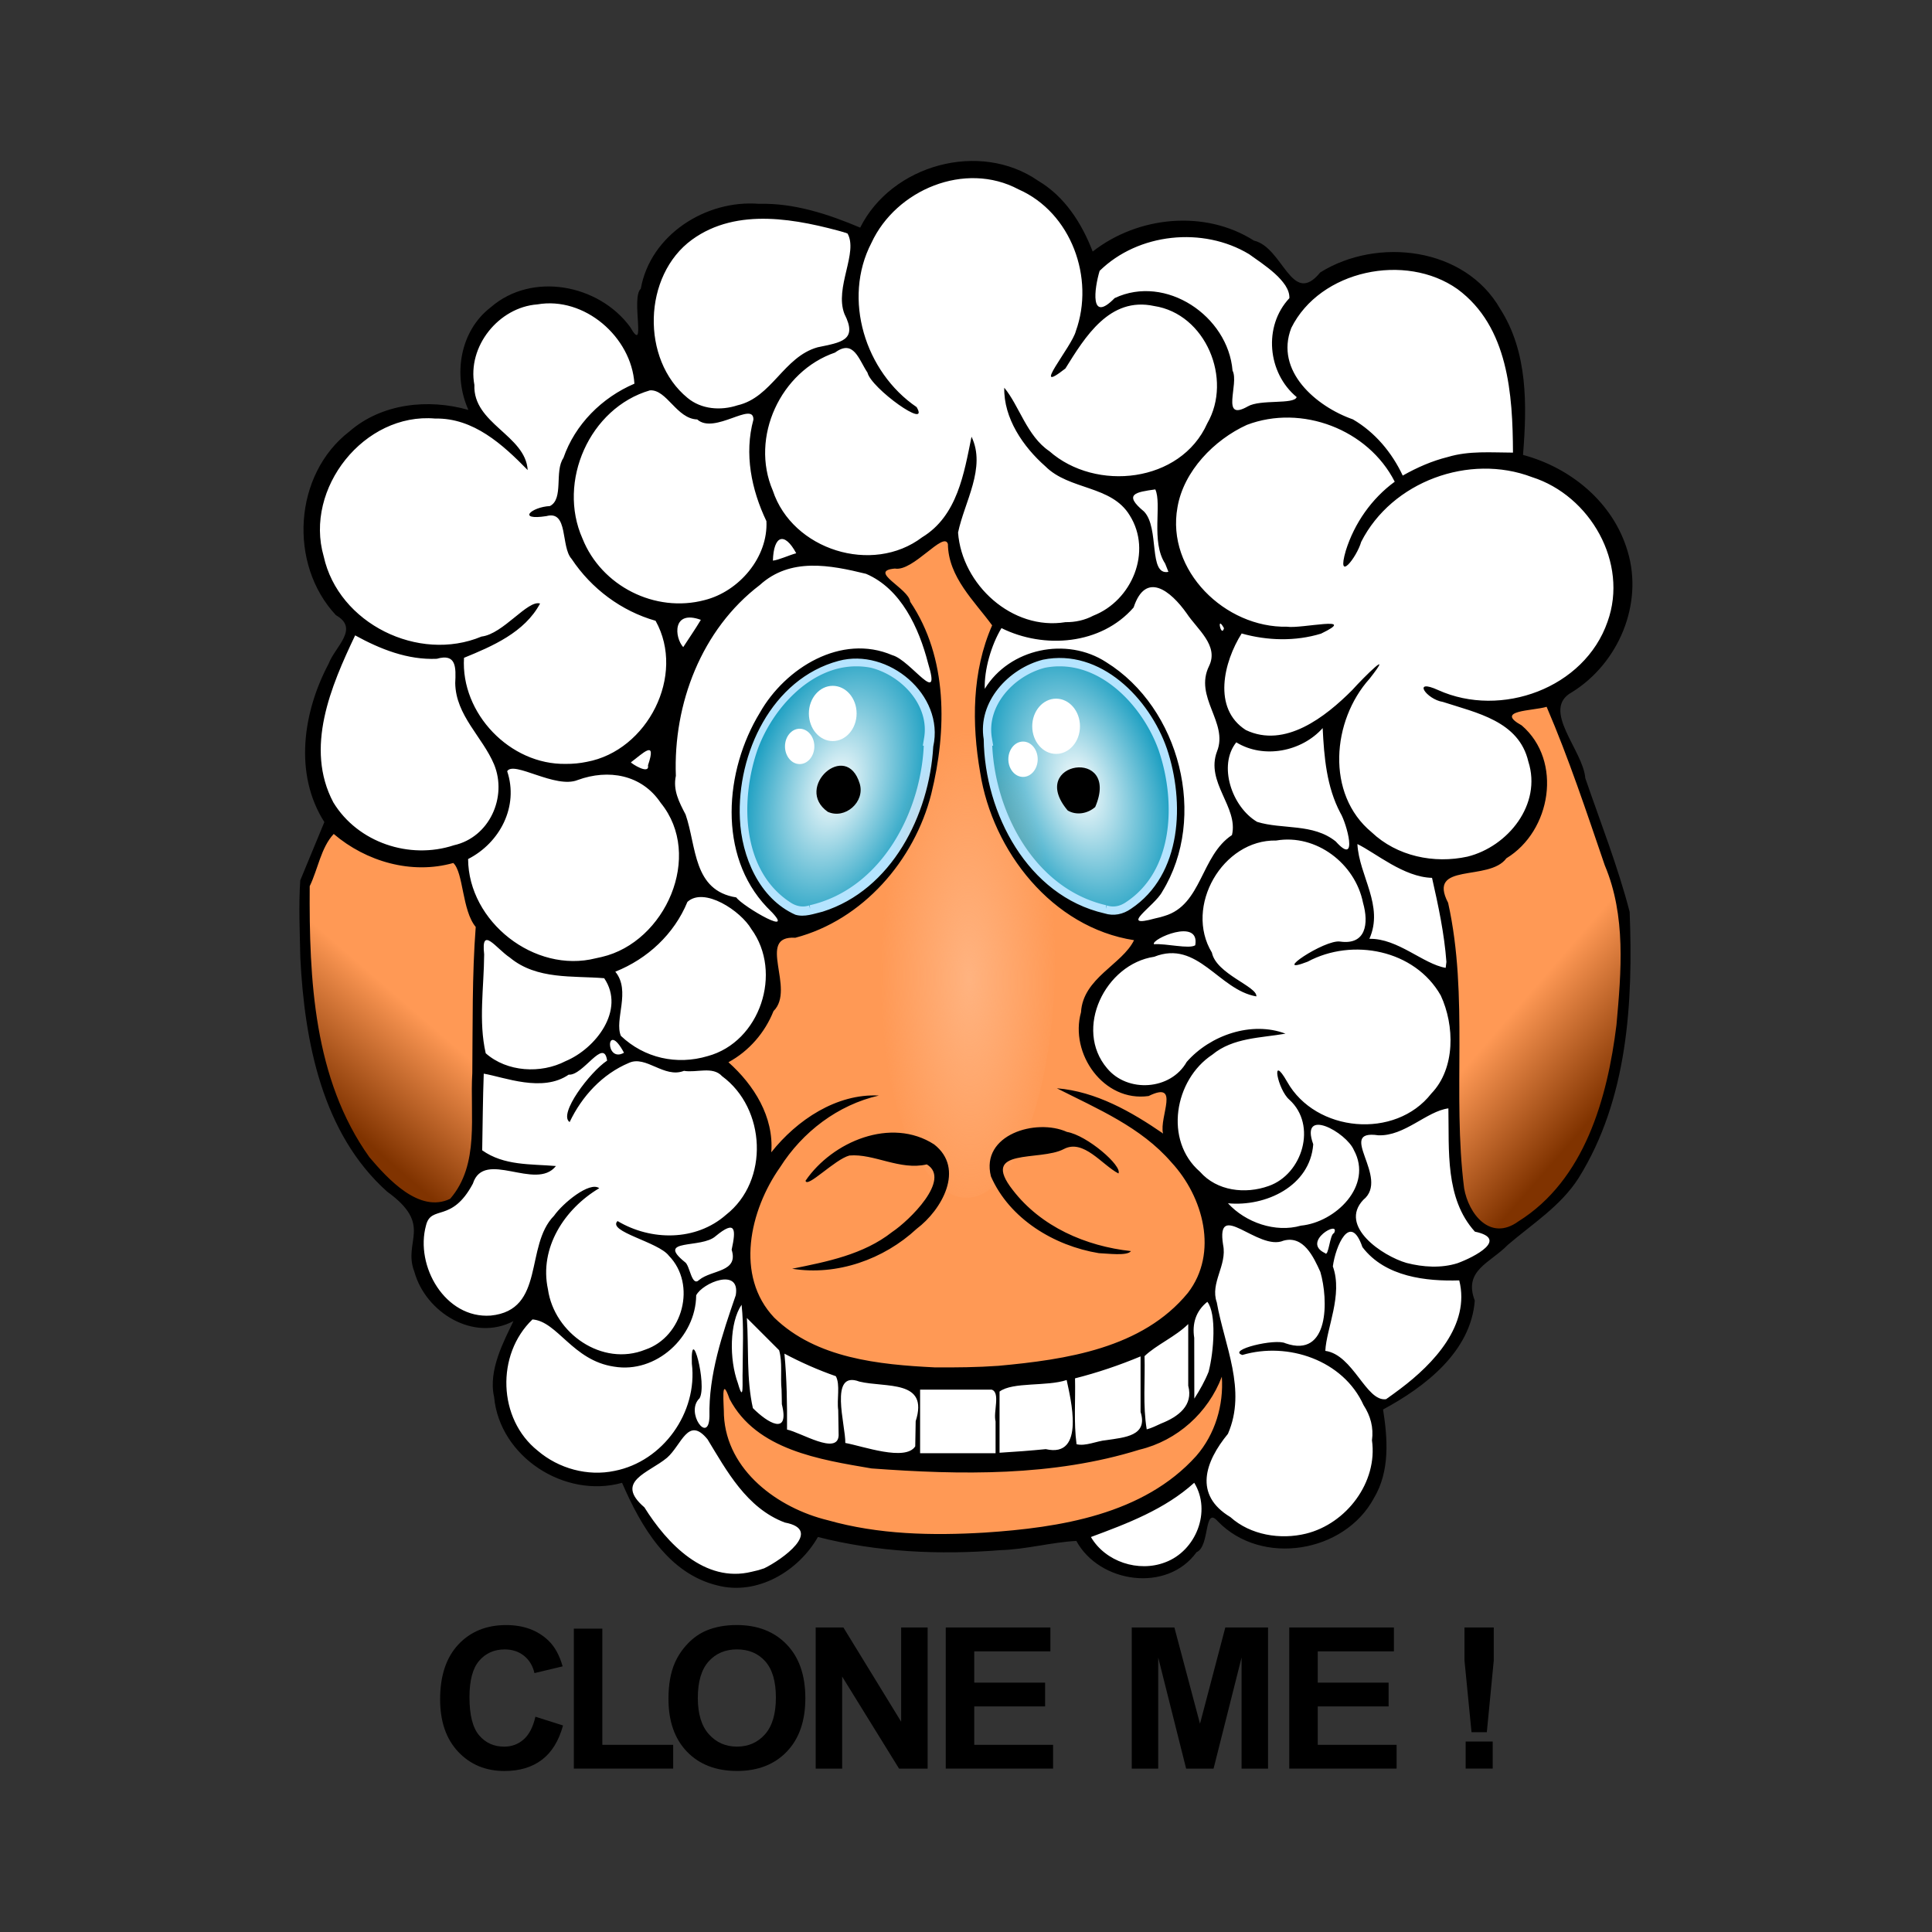 <svg:svg xmlns:dc="http://purl.org/dc/elements/1.1/" xmlns:ns1="http://sodipodi.sourceforge.net/DTD/sodipodi-0.dtd" xmlns:ns2="http://www.inkscape.org/namespaces/inkscape" xmlns:ns3="http://www.w3.org/1999/xlink" xmlns:ns5="http://creativecommons.org/ns#" xmlns:rdf="http://www.w3.org/1999/02/22-rdf-syntax-ns#" xmlns:svg="http://www.w3.org/2000/svg" height="392.008" id="svg2" version="1.1" viewBox="-60.751 -32.675 392.008 392.008" width="392.008" ns1:docname="funnysheep.svg" ns2:version="0.48.1 ">
  <svg:rect x="-60.751" y="-32.675" width="392.008" height="392.008" fill="#333333" stroke="none"/>
  <svg:defs id="defs4">
    <svg:linearGradient id="linearGradient4010" ns2:collect="always">
      <svg:stop id="stop4012" offset="0" style="stop-color:#ffffff" />
      <svg:stop id="stop4014" offset="1" style="stop-color:#0093ba" />
    </svg:linearGradient>
    <svg:linearGradient id="linearGradient3910" ns2:collect="always">
      <svg:stop id="stop3912" offset="0" style="stop-color:#ff9955" />
      <svg:stop id="stop3914" offset="1" style="stop-color:#803300" />
    </svg:linearGradient>
    <svg:linearGradient gradientUnits="userSpaceOnUse" id="linearGradient3983" x1="401.06" x2="358.05" y1="746.74" y2="796.43" ns2:collect="always" ns3:href="#linearGradient3910" />
    <svg:linearGradient gradientUnits="userSpaceOnUse" id="linearGradient3985" x1="941.05" x2="990.13" y1="749.91" y2="792.55" ns2:collect="always" ns3:href="#linearGradient3910" />
    <svg:radialGradient cx="729.95" cy="320.1" gradientTransform="matrix(-.95 -.312 -.526 1.6 1469 344.31)" gradientUnits="userSpaceOnUse" id="radialGradient3987" r="48.855" ns2:collect="always" ns3:href="#linearGradient4010" />
    <svg:radialGradient cx="729.95" cy="320.1" gradientTransform="matrix(.95 -.312 .526 1.6 -131.87 36.039)" gradientUnits="userSpaceOnUse" id="radialGradient3989" r="48.855" ns2:collect="always" ns3:href="#linearGradient4010" />
    <svg:radialGradient cx="687.06" cy="441.4" gradientTransform="matrix(1 -.009 .029 1.823 -12.786 -353.01)" gradientUnits="userSpaceOnUse" id="radialGradient3991" r="44.595" ns2:collect="always">
      <svg:stop id="stop3853" offset="0" style="stop-color:#ffb380" />
      <svg:stop id="stop3855" offset="1" style="stop-color:#ffb380;stop-opacity:0" />
    </svg:radialGradient>
  </svg:defs>
  <ns1:namedview bordercolor="#666666" borderopacity="1.0" fit-margin-bottom="0" fit-margin-left="0" fit-margin-right="0" fit-margin-top="0" id="base" pagecolor="#9d9d9d" showgrid="false" showguides="true" ns2:current-layer="layer1" ns2:cx="101.90416" ns2:cy="159.87689" ns2:document-units="px" ns2:guide-bbox="true" ns2:pageopacity="1" ns2:pageshadow="2" ns2:window-height="1003" ns2:window-maximized="1" ns2:window-width="1680" ns2:window-x="-4" ns2:window-y="-4" ns2:zoom="1.3835775" />
  <svg:g id="layer1" transform="translate(-20.666 -316.04)" ns2:groupmode="layer" ns2:label="Ebene 1">
    <svg:g id="g3881" transform="matrix(.403 0 0 .403 -115.13 189.69)">
      <svg:path d="m677.59 318.62c-22.621-0.829-45.983 11.262-56.312 31.906a2.897 2.897 0 0 1 -3.719 1.375c-15.959-6.737-32.752-12.202-49.781-11.75a2.897 2.897 0 0 1 -0.28 -0.03c-25.222-2.023-51.895 14.877-56.438 40.406a2.897 2.897 0 0 1 -0.938 1.656c0.098-0.087-0.23 0.318-0.438 1.219-0.208 0.9-0.338 2.218-0.375 3.688-0.073 2.939 0.197 6.506 0.375 9.594 0.089 1.544 0.154 2.971 0.125 4.219-0.029 1.247 0.235 2.18-0.875 3.812-0.555 0.816-2.257 1.676-3.469 1.438-1.212-0.239-1.75-0.81-2.25-1.312-0.939-0.944-1.701-2.215-2.719-3.969l-0.031 0.031c-14.801-20.061-46.482-26.131-65.781-9.438a2.897 2.897 0 0 1 -0.156 0.125c-14.46 11.038-17.787 31.955-10.438 48.25a2.897 2.897 0 0 1 -3.469 3.969c-19.344-5.556-41.839-3.115-57.156 10.219a2.897 2.897 0 0 1 -0.156 0.125c-26.689 20.484-29.244 63.77-6.5 88.188 0.015 0.017 0.016 0.046 0.031 0.062 2.945 1.861 4.973 4.095 5.625 6.719 0.712 2.862-0.074 5.614-1.219 8-2.289 4.773-6.111 9.14-7.469 12.719a2.897 2.897 0 0 1 -0.156 0.312c-12.543 23.609-16.974 53.746-2.281 76.812a2.897 2.897 0 0 1 0.25 2.656l-11.88 28.84c-0.813 12.478-0.214 25.451 0.031 38.312 0.001 0.031-0.001 0.062 0 0.094 2.121 41.725 10.931 87.146 42.781 115.59 5.917 4.309 9.619 8.194 11.781 12 2.198 3.868 2.716 7.636 2.562 11-0.307 6.727-2.568 11.634 0.062 18.406a2.897 2.897 0 0 1 0.09 0.28c2.594 9.395 9.562 17.707 18.125 22.312 8.563 4.605 18.522 5.568 27.625 0.75a2.897 2.897 0 0 1 3.969 3.812c-4.827 10.173-12.258 24.318-9.531 36.281a2.897 2.897 0 0 1 0.062 0.375c2.615 28.278 33.747 48.276 60.781 40.719a2.897 2.897 0 0 1 3.438 1.625c9.338 21.613 22.621 44.396 46.062 50.063a2.897 2.897 0 0 1 0.031 0c18.488 4.773 38.079-6.851 47.312-23.063a2.897 2.897 0 0 1 3.25 -1.375c29.54 7.552 60.44 9.04 90.906 6.594a2.897 2.897 0 0 1 0.156 -0.031c12.183-0.322 25.526-4.038 38.156-4.656a2.897 2.897 0 0 1 2.688 1.5c10.659 19.474 42.264 24.007 55.656 5.375a2.897 2.897 0 0 1 1.25 -1c0.463-0.189 1.252-1.109 1.906-3 0.654-1.891 1.115-4.413 1.594-6.75 0.479-2.337 0.587-4.44 2.469-6.469 0.941-1.014 3.015-1.639 4.5-1.156 1.441 0.468 2.388 1.353 3.406 2.5 0.031 0.035 0.062 0.058 0.094 0.094 20.635 21.2 60.095 14.634 73.906-11.188a2.897 2.897 0 0 1 0.062 -0.125c7.47-12.517 6.492-28.056 4.188-42.594a2.897 2.897 0 0 1 1.5 -3.031c20.628-11.106 42.577-28.128 44.625-52.094-1.321-3.829-1.68-7.283-1-10.312 0.734-3.271 2.51-5.941 4.625-8.156 4.229-4.431 9.809-7.567 13.875-11.75a2.897 2.897 0 0 1 0.188 -0.156c12.556-10.773 26.502-19.629 35.031-33 0.008-0.012 0.024-0.019 0.031-0.031 24.209-38.8 27.012-86.768 25.25-132.06-5.84-22.39-14.54-44.45-22.2-66.74a2.897 2.897 0 0 1 -0.125 -0.719c-0.424-5.686-5.81-14.409-9.5-22.719-1.845-4.155-3.304-8.302-3.062-12.5 0.24-4.154 2.647-8.182 7.188-10.719l-0.031-0.031c22.26-13.775 34.458-42.35 26.812-67.656a2.897 2.897 0 0 1 0 -0.031c-6.839-23.335-27.347-40.293-50.625-46.5a2.897 2.897 0 0 1 -2.125 -3.031c2.004-24.727 2.325-50.931-11.094-71.812a2.897 2.897 0 0 1 -0.062 -0.125c-16.763-29.247-58.754-34.308-86.25-17.406-3.759 4.401-7.624 6.543-11.438 5.969-3.972-0.598-6.67-3.511-9.156-6.562-4.972-6.102-9.632-13.609-15.281-14.938a2.897 2.897 0 0 1 -0.906 -0.375c-23.622-15.008-55.972-11.717-77.812 5.344a2.897 2.897 0 0 1 -4.5 -1.25c-5.318-13.804-13.579-26.686-26.219-34.156a2.897 2.897 0 0 1 -0.188 -0.125c-8.695-6.025-18.749-9.029-29.031-9.406z" id="path3980" style="fill:#ffffff" ns2:connector-curvature="0" />
      <svg:path d="m799.41 926.09c-7.482 17.74-23.739 31.335-42.562 35.312-43.102 12.592-88.926 11.903-133.3 8.167-22.321-3.78-47.313-7.425-62.91-25.584-4.054-3.85-5.364-9.562-8.664-13.77-5.411-0.087-2.583 7.457-3.219 10.781-0.542 20.693 12.896 39.172 30.387 49.017 23.488 13.179 51.288 15.969 77.863 16.639 36.115-0.627 73.975-2.743 106.57-19.693 18.129-9.606 35.192-25.185 38.651-46.37 1.447-6.911 1.026-14.024 0.625-21.031-1.146 2.177-2.292 4.354-3.438 6.531z" id="path3038" style="fill:#ff9955" ns2:connector-curvature="0" />
      <svg:path d="m399.12 839.35c-13.94-5.984-24.16-18.002-32.227-30.468-15.681-25.406-21.998-55.34-24.311-84.774-1.216-15.336-1.477-30.723-1.849-46.096 2.865-8.531 6.214-16.9 10.065-25.035 3.159-3.906 7.937 0.225 10.546 2.7 14.962 9.217 33.376 13.353 50.71 9.752 4.248-1.007 6.153 3.81 6.521 7.221 1.133 5.603 2.597 11.155 4.224 16.641 0.771 3.643 3.587 6.647 3.448 10.451 0.475 9.645-0.939 19.259-0.748 28.905-0.736 29.52 0.221 59.102-2.132 88.568-1.559 7.861-4.519 15.97-10.535 21.498-4.156 2.432-9.262 1.73-13.711 0.638z" id="path3014" style="fill:url(#linearGradient3983)" ns2:connector-curvature="0" />
      <svg:path d="m963.03 586.91a2.14 2.14 0 0 0 -0.34 0.09c-1.81 0.597-4.936 0.559-8.062 0.969-1.563 0.205-3.151 0.552-4.656 1.344-1.505 0.792-2.871 2.096-3.688 3.906a2.14 2.14 0 0 0 0.562 2.531c4.041 3.352 7.862 6.885 10.719 11.031 0.008 0.012 0.023 0.019 0.031 0.031 5.935 9.056 6.669 21.073 3.938 31.625a2.14 2.14 0 0 0 -0.031 0.031c-2.472 10.162-9.492 18.73-18 25a2.14 2.14 0 0 0 -0.156 0.156c-6.568 6.015-16.686 5.241-26.25 8.469a2.14 2.14 0 0 0 -0.062 0.031c-3.684 1.352-5.349 4.802-5.469 8-0.113 3.001 0.81 5.936 2 8.312 4.16 17.545 4.902 35.803 5.125 54a2.14 2.14 0 0 0 0 0.031c0.709 26.783-0.334 53.757 2 80.75 0.001 0.03-0.001 0.064 0 0.094 0.44 10.613 4.025 23.316 15.094 28.469a2.14 2.14 0 0 0 0.22 0.1c3.264 1.115 6.753 1.038 9.938 0.094a2.14 2.14 0 0 0 0.375 -0.156c13.201-6.572 23.922-17.197 31.938-29.281a2.14 2.14 0 0 0 0.031 -0.031c15.48-24.01 21.55-52.47 24.21-80.22a2.14 2.14 0 0 0 0 -0.062c1.416-20.282 3.128-41.371-2.219-61.75a2.14 2.14 0 0 0 -0.031 -0.156c-8.883-26.843-18.007-53.608-28.406-79.969a2.14 2.14 0 0 0 -0.156 -0.312c-0.884-1.504-1.404-3.863-2.25-6.312-0.846-2.449-2.214-5.194-5.156-6.625a2.14 2.14 0 0 0 -1.25 -0.188z" id="path3028" style="fill:url(#linearGradient3985)" ns1:type="inkscape:offset" ns2:original="M 963.34375 589.03125 C 958.54363 590.61373 950.71366 588.56192 948.21875 594.09375 C 952.33036 597.50368 956.30343 601.16907 959.34375 605.59375 C 965.72687 615.30386 966.45054 627.93476 963.59375 638.96875 C 960.96853 649.76203 953.58447 658.69995 944.78125 665.1875 C 937.39209 671.955 926.74333 671.10018 917.78125 674.125 C 912.03595 676.2331 913.36406 683.64555 915.65625 687.9375 C 919.88026 705.75221 920.58885 724.17185 920.8125 742.40625 C 921.52492 769.31311 920.483 796.27853 922.8125 823.125 C 923.21895 833.34077 926.67402 845.18185 936.6875 849.84375 C 939.46964 850.79448 942.54264 850.73667 945.34375 849.90625 C 958.13338 843.53917 968.62094 833.17564 976.46875 821.34375 C 991.67775 797.76756 997.72734 769.63908 1000.375 742.0625 C 1001.7923 721.76704 1003.4442 700.91707 998.21875 681 C 989.33942 654.16935 980.21813 627.42313 969.84375 601.125 C 967.55254 597.22844 967.79359 591.19519 963.34375 589.03125 z " ns2:radius="2.1397185" />
      <svg:path d="m617.75 563.74c2.627 0.028 5.289 0.293 8 0.844 17.376 4.417 32.991 21.286 29.844 40.094-0.48 37.243-22.108 78.739-60.75 87.625-4.727 1.498-9.378 0.505-13.375-2.281-25.871-17.205-27.115-53.805-18.094-80.625 7.947-22.953 28.979-45.925 54.375-45.656z" id="path3839" style="color:#000000;fill:url(#radialGradient3987)" ns1:nodetypes="scccccs" ns2:connector-curvature="0" />
      <svg:path d="m660.28 503.75c-6.092 1.712-9.82 7.857-15.625 10.438-3.779 2.2-8.026 3.624-12.469 3.656-3.335 6.771 5.047 11.086 8.906 15.062 3.714 4.695 5.815 10.481 8.692 15.787 12.722 29.157 10.165 63.158 0.527 92.713-9.629 26.51-30.405 49.446-57.125 59.344-6.42 1.229-17.318 2.356-17.281 10.969-0.628 10.271 4.994 21.507-2.281 30.5-4.899 8.765-10.692 17.987-19.875 22.344-4.12 3.198 0.94 7.015 3.344 9.281 10.983 11.488 17.329 27.307 15.906 43.25 10.508-13.161 23.902-25.188 40.625-29.562-25.83 11.724-44.048 37.181-50.2 64.542-3.95 18.634 1.97 40.096 18.418 50.833 22.519 16.48 51.835 18.845 78.906 19.75 31.823-0.173 64.544-2.46 94.031-15.188 16.854-7.786 33.863-20.394 38.469-39.344 5.193-24.278-8.982-48.238-27.5-62.594-10.71-8.594-23.298-14.99-35.344-21.188 13.908 3.637 26.663 11.141 38.406 19.094 5.761 0.763 4.972-7.224 5.508-10.901 1.436-4 1.744-10.964-4.008-11.349-6.501-0.148-13.18 3.539-19.25-0.281-19.392-7.517-25.68-34.512-13.938-50.844 5.628-8.073 15.638-13.013 20.281-21.875 1.384-4.97-4.965-5.792-8.312-5.969-37.394-10.411-63.417-47.025-68.094-84.569-3.708-23.497-2.801-48.46 6.563-70.431-8.408-12.534-21.564-23.896-21.969-39.938-0.654-2.304-2.933-3.861-5.312-3.531zm49.72 298.09c12.993 0.043 25.706 6.362 34.344 16.031-6.021-5.432-13.661-12.035-22.438-8.75-9.058 4.169-19.95 2.023-28.812 6.844-5.741 3.595-2.825 11.427 0.906 15.375 10.997 15.878 29.684 25.837 47.594 30.281-22.798-2.459-45.095-16.417-54.75-37.469-2.004-7.708 2.22-15.693 9.406-18.906 4.215-2.307 9.013-3.316 13.75-3.406zm-74.781 2.781c10.017 0.034 23.226 3.48 26.344 14.312 3.167 14.964-9.431 26.653-19.917 35.079-12.188 9.433-27.175 15.459-42.645 16.077 23.116-4.768 46.353-17.324 57.781-38.562 3.534-5.576 0.07-15.934-7.406-14.094-12.69 0.945-24.821-6.548-37.469-4.344-5.596 2.197-10.854 7.616-15.062 10.188 9.755-10.912 23.683-18.379 38.375-18.656z" id="path3030" style="fill:#ff9955" ns2:connector-curvature="0" />
      <svg:path d="m719.34 256.31c-2.557 0.027-5.146 0.281-7.781 0.812-8.5 2.161-16.624 7.372-22.188 14.344-5.564 6.971-8.592 15.67-7.062 24.812a0.832 0.832 0 0 1 0.031 0.125c0.476 36.929 21.937 78.038 60.094 86.812a0.832 0.832 0 0 1 0.07 0.04c4.476 1.418 8.832 0.478 12.656-2.188 12.714-8.455 19.392-21.669 21.781-36.156 2.388-14.477 0.464-30.215-4-43.5-0.003-0.009 0.003-0.022 0-0.031-3.93-11.334-11.135-22.69-20.438-31.156-9.309-8.473-20.712-14.038-33.156-13.906z" id="path3841" style="color:#000000;stroke:#b5e4ff;stroke-width:6.699;fill:none" transform="matrix(-1 0 0 1 1337.1 308.27)" ns1:type="inkscape:offset" ns2:original="M 719.34375 255.46875 C 716.71657 255.49655 714.05437 255.7614 711.34375 256.3125 C 693.96807 260.72963 678.35302 277.59845 681.5 296.40625 C 681.98027 333.64909 703.6075 375.14478 742.25 384.03125 C 746.97729 385.52894 751.62831 384.53602 755.625 381.75 C 781.49649 364.54492 782.73964 327.94471 773.71875 301.125 C 765.77132 278.17166 744.73982 255.1996 719.34375 255.46875 z " ns2:radius="-0.83234257" />
      <svg:path d="m719.34 255.47c-2.627 0.028-5.289 0.293-8 0.844-17.376 4.417-32.991 21.286-29.844 40.094 0.48 37.243 22.108 78.739 60.75 87.625 4.727 1.498 9.378 0.505 13.375-2.281 25.871-17.205 27.115-53.805 18.094-80.625-7.947-22.953-28.979-45.925-54.375-45.656z" id="path3035" style="color:#000000;fill:url(#radialGradient3989)" transform="translate(0 308.27)" ns1:nodetypes="scccccs" ns2:connector-curvature="0" />
      <svg:path d="m730.32 438.39c0 43.19-19.966 78.202-44.595 78.202s-44.595-35.012-44.595-78.202 19.966-78.202 44.595-78.202 44.595 35.012 44.595 78.202z" id="path3849" style="color:#000000;fill:url(#radialGradient3991)" transform="matrix(1 0 0 1.546 -12.926 36.828)" ns1:cx="685.72388" ns1:cy="438.39478" ns1:rx="44.594673" ns1:ry="78.202255" ns1:type="arc" />
      <svg:path d="m719.34 256.31c-2.557 0.027-5.146 0.281-7.781 0.812-8.5 2.161-16.624 7.372-22.188 14.344-5.564 6.971-8.592 15.67-7.062 24.812a0.832 0.832 0 0 1 0.031 0.125c0.476 36.929 21.937 78.038 60.094 86.812a0.832 0.832 0 0 1 0.07 0.04c4.476 1.418 8.832 0.478 12.656-2.188 12.714-8.455 19.392-21.669 21.781-36.156 2.388-14.477 0.464-30.215-4-43.5-0.003-0.009 0.003-0.022 0-0.031-3.93-11.334-11.135-22.69-20.438-31.156-9.309-8.473-20.712-14.038-33.156-13.906z" id="path3065" style="color:#000000;stroke:#b5e4ff;stroke-width:6.699;fill:none" transform="translate(0 308.27)" ns1:type="inkscape:offset" ns2:original="M 719.34375 255.46875 C 716.71657 255.49655 714.05437 255.7614 711.34375 256.3125 C 693.96807 260.72963 678.35302 277.59845 681.5 296.40625 C 681.98027 333.64909 703.6075 375.14478 742.25 384.03125 C 746.97729 385.52894 751.62831 384.53602 755.625 381.75 C 781.49649 364.54492 782.73964 327.94471 773.71875 301.125 C 765.77132 278.17166 744.73982 255.1996 719.34375 255.46875 z " ns2:radius="-0.83234257" />
      <svg:path d="m547.47 1030.7c-24.905-6.02-38.615-29.846-48.053-51.69-28.842 8.062-61.638-13.012-64.433-43.236-3.071-13.476 4.987-28.164 9.742-38.186-20.052 10.614-44.227-4.345-49.883-24.828-6.005-15.459 9.832-23.358-13.672-40.319-32.814-29.308-41.624-75.643-43.751-117.69-0.246-12.969-0.9-26.207-0.029-39.069 4.043-9.778 8.086-19.557 12.128-29.335-15.441-24.242-10.741-55.466 2.148-79.726 3.327-8.768 15.653-17.638 3.673-24.45-24.022-25.724-21.342-70.899 6.84-92.53 16.236-14.134 39.744-16.583 59.873-10.801-7.864-17.437-4.342-39.793 11.334-51.759 20.726-17.928 54.242-11.49 70.04 9.923 8.529 14.845 0.316-14.67 5.402-19.165 4.842-27.213 32.849-44.91 59.503-42.772 17.697-0.47 34.859 5.179 50.966 11.979 15.859-31.694 60.219-43.949 89.607-23.585 13.415 7.929 21.99 21.451 27.452 35.63 22.786-17.8 56.391-21.258 81.175-5.511 14.812 3.482 18.993 33.678 33.421 16.006 28.827-17.908 72.778-12.686 90.545 18.312 14.02 21.818 13.534 48.731 11.519 73.589 24.137 6.437 45.493 24.04 52.664 48.504 8.063 26.688-4.677 56.513-28.051 70.978-15.882 8.676 5.691 29.171 6.743 43.268 7.666 22.31 16.449 44.554 22.333 67.319 1.792 45.587-0.924 94.326-25.718 134.03-8.977 14.098-23.295 23.053-35.636 33.642-8.893 9.149-22.463 12.766-16.618 28.035-1.967 25.788-25.114 43.489-46.179 54.831 2.333 14.718 3.493 31.047-4.566 44.552-14.807 27.683-56.569 34.572-78.649 11.733-7.091-8.061-3.853 12.76-10.681 15.545-14.751 20.522-48.828 15.743-60.536-5.647-12.143 0.594-25.563 4.301-38.258 4.637-30.714 2.466-61.925 1.021-91.848-6.629-9.806 17.216-30.505 29.584-50.546 24.41zm23.5-8.639c8.843-4.25 30.114-19.379 10.359-23.064-19.227-7.263-29.318-26.166-38.882-41.882-9.793-12.01-13.009 2.84-20.41 9.293-9.282 7.72-26.627 11.861-11.383 24.955 11.344 18.149 30.338 38.288 54.027 32.434l3.389-0.809zm201.89-3.015c15.481-5.716 23.449-25.688 14.622-40.056-14.752 13.356-33.668 20.514-52.009 27.315 7.302 12.499 23.981 17.907 37.387 12.74zm70.931-14.451c20.307-5.019 36.159-25.832 33.18-46.977 0.888-6.456-0.726-12.327-4.248-17.75-10.19-22.563-38.055-32.003-61.002-25.22-7.941-2.537 16.68-8.47 21.711-5.879 22.159 7.733 21.615-22.013 17.557-35.927-3.424-7.603-8.515-18.526-18.552-15.751-12.768 5.503-34.213-21.498-30.407 2.192 2.099 10.235-6.664 19.075-3.193 28.868 3.835 21.782 15.203 44.092 5.623 66.188-11.54 14.076-17.385 30.733 1.218 41.925 10.113 9.08 25.169 11.511 38.113 8.332zm-161.8-0.516c37.681-2.493 79.906-9.009 106.49-38.567 9.509-10.912 13.895-25.575 12.897-39.922-6.869 18.138-22.474 32.192-41.448 36.737-43.568 13.568-89.944 12.759-134.96 9.445-25.853-4.427-57.952-9.242-71.438-34.974-4.536-12.981-2.791 2.988-2.833 8.246 1.395 27.797 27.165 46.705 52.271 52.803 25.613 7.27 52.612 7.803 79.018 6.233zm-186.32-31.08c24.361-4.778 41.86-29.424 38.879-53.977-0.734-21.207 7.878 10.593 3.871 17.435-7.429 6.992 4.684 23.653 4.995 9.071-0.483-21.019 6.498-41.357 13.241-60.964 2.404-14.21-16.8-6.209-19.928 0.055-0.187 21.021-20.161 39.484-41.36 35.901-20.856-3.085-28.421-22.773-41.064-23.765-18.424 17.669-17.443 50.126 2.667 66.118 10.499 8.97 25.132 13.008 38.7 10.125zm151.57-25.022c6.822-21.072-15.081-16.732-28.329-19.926-15.58-5.911-6.872 22.207-7.103 30.896 8.968 1.636 30.269 9.396 35.209 1.709 0.074-4.226 0.149-8.452 0.223-12.678zm40.225 0.127c-1.261-4.727 2.564-14.541-1.966-16h-36.034v32h38v-16zm25.289 13.954c20.335 4.704 12.312-26.025 10.499-34.797-10.046 3.359-27.093 0.842-33.788 5.809v30.804c7.774-0.465 15.539-1.053 23.289-1.816zm30.476-4.528c9.307-1.378 21.078-2.156 17.235-14.206v-27.955c-10.722 4.468-21.735 8.205-33 11.049 0.284 11.042-0.698 22.206 0.768 33.153 4.47 1.185 10.284-1.673 14.996-2.041zm-134.99-15.14c-0.774-5.419 1.116-12.726-1.196-17.055-8.909-3.112-17.551-6.929-25.884-11.355 1.201 12.706 1.394 25.473 1.306 38.227 6.97 1.436 25.448 13.087 25.984 2.966-0.07-4.261-0.14-8.522-0.21-12.783zm162.58 6.762c8.637-3.398 16.313-9.096 13.643-19.023v-31.047c-6.449 6.377-16.075 10.47-22 16.153 0.355 12.274-0.921 24.805 1.107 36.87 2.533-0.68 4.881-1.861 7.25-2.953zm-191.11-17.12c-0.661-6.484 0.549-13.774-1.235-19.773l-16.23-16.23c1.002 15.111-0.295 30.652 3.036 45.384 7.35 7.397 18.59 14.219 14.577-1.973l-0.056-3.575-0.093-3.832zm311.65-0.438c16.495-12.427 35.234-32 29.552-54.495-16.443 0.496-37.25-1.628-48.747-16.754-6.153-17.956-13.579-0.378-14.891 9.699 5.162 14.281-3.285 31.335-3.791 42.534 14.101 1.951 20.542 25.746 30.593 24.325 2.463-1.721 4.882-3.503 7.283-5.308zm-96.645-8.484c2.67-10.13 4.054-29.405-0.638-35.221-5.811 4.646-7.718 11.016-6.593 18.152 0.016 10.19 0.031 20.38 0.047 30.569 2.757-4.3 5.281-8.748 7.185-13.5zm-235.13-33.749c-6.076 8.942-6.302 27.385-1.866 39.474 3.183 11.165 2.154-0.925 2.391-6.02 0.018-11.145 0.679-22.361-0.525-33.454zm129.38 30.739c33.882-3.114 72.394-8.735 95.317-36.707 15.527-20.137 7.752-48.439-8.289-65.737-15.302-17.751-37.297-26.969-57.667-37.28 19.639 1.571 37.499 11.781 53.437 22.732-1.96-8.428 8.89-26.763-7.24-18.841-22.62 3.203-39.889-21.357-34.039-42.188 0.967-17.25 20.741-24.018 26.699-36.273-41.124-6.349-71.233-44.722-77.479-84.449-4.276-24.565-4.148-50.893 6.033-74.064-8.89-12.184-22.073-24.275-22.272-40.958-2.039-6.768-17.51 14.062-26.693 12.362-13.951 1.229 7.039 9.998 7.698 16.701 19.048 28.162 18.489 64.859 10.637 96.697-8.459 33.548-34.542 63.584-68.477 72.489-20.004-1.253 0.418 25.766-10.974 36.924-4.32 10.889-12.38 20.164-22.69 25.748 12.867 11.464 22.952 27.5 21.57 45.353 12.888-16.266 32.888-29.674 54.178-28.588-20.594 4.696-38.462 18.283-49.777 36.154-15.164 21.504-22.883 54.633-2.891 75.699 21.153 20.519 52.74 23.633 80.812 25.021 10.704 0.071 21.427-0.031 32.108-0.794zm-103.93-48.87c17.38-3.512 35.874-7.087 50.318-18.476 8.701-5.786 29.949-26.551 17.489-34.056-13.611 3.159-26.606-5.556-38.965-4.476-7.376 1.942-21.341 16.63-22.098 12.701 13.527-19.799 43.147-32.231 64.744-18.296 15.726 12.255 3.781 33.073-8.79 42.492-16.567 15.41-40.183 23.757-62.697 20.111zm154.42-7.845c-22.491-3.668-44.984-17.285-54.322-38.637-5.364-21.035 22.722-29.404 38.268-22.402 10.105 1.687 27.979 17.111 25.923 20.91-8.308-4.333-17.563-17.5-27.472-12.302-11.98 6.395-42.667-0.983-25.739 20.625 14.232 18.518 36.734 28.281 59.512 30.767-1.776 2.567-11.799 1.196-16.172 1.04zm-228.35 48.575c18.955-6.411 25.95-32.845 11.861-47.286-5.234-6.954-31.186-12.145-25.836-17.457 16.828 10.041 39.449 10.205 54.609-3.133 21.897-17.138 20.101-53.569-1.975-69.798-4.706-5.182-12.857-1.595-19.17-2.692-10.012 3.921-19.091-7.946-27.705-4.015-13.43 5.624-23.695 16.811-29.884 29.81-5.88-3.98 10.227-25.225 18.87-30.941-1.599-11.911-12.101 7.738-19.341 7.054-13.2 9.161-32.527 1.232-42.766-0.491-0.469 12.859-0.545 25.728-0.782 38.592 11.03 7.808 24.349 6.839 37.128 7.912-10.122 12.857-36.211-8.755-41.826 8.891-10.68 20.026-20.961 10.468-23.573 20.954-5.676 20.529 9.699 47.117 32.554 45.452 27.699-2.758 16.952-35.092 31.888-50.265 4.406-6.304 17.938-17.468 22.767-13.869-17.454 10.357-30.332 30.007-25.833 50.898 3.154 22.188 27.324 39.127 49.016 30.384zm27.163-35.136c6.358-5.14 19.903-3.78 16.312-15.159 2.266-10.378 2.087-15.238-8.091-6.823-7.13 6.416-30.338 1.028-15.442 13.043 2.565 1.544 3.333 12.819 7.22 8.939zm381.75-8.378c8.632-3.146 26.051-12.246 8.766-15.897-15.114-16.675-12.908-41.018-13.338-62.063-10.946 1.421-22.053 14.103-35.293 13.552-21.644-3.139 6.194 21.46-7.562 32.516-12.536 13.3 9.715 28.287 21.792 31.76 8.312 2.129 17.357 2.732 25.635 0.131zm-62.17-15.11c3.62-7.133-16.706 4.307-4.526 10.016 1.844 2.269 2.374-9.592 4.526-10.016zm-16.642-3.806c17.37-1.669 36.432-20.075 26.667-38.019-3.816-8.993-27.339-22.008-20.475-2.943-1.555 21.124-23.993 31.518-42.93 29.706 8.827 9.671 23.888 14.951 36.738 11.257zm109.44-2.111c33.452-20.872 44.873-62.115 49.421-98.946 2.416-26.842 4.868-54.855-5.882-80.357-9.174-26.798-18.094-53.776-29.277-79.807-7.03 2.13-26.505 1.661-12.546 9.367 20.786 17.86 14.766 53.264-7.706 66.89-8.766 11.994-40.138 1.705-29.343 22.445 10.483 47.255 2.023 96.052 8.057 143.7 2.257 12.987 13.178 26.922 27.276 16.708zm-537.79-11.4c15.037-17.388 9.856-42.182 11.149-63.319 0.245-24.519-0.146-49.113 1.723-73.56-6.941-8.308-6.116-27.379-11.29-32.201-21.009 5.945-43.896-0.701-60.205-14.617-6.399 6.822-7.923 17.675-12.091 26.296-0.319 46.739 1.927 97.11 30.056 136.46 9.236 10.86 25.138 28.427 40.657 20.944zm412.1-6.448c17.064-5.956 24.496-30.653 10.445-43.43-5.873-4.958-9.683-24.129-1.122-9.024 14.33 25.464 54.425 29.167 72.579 5.898 12.237-12.692 11.719-34.377 4.751-49.357-13.054-23.043-44.473-29.145-67.014-17.03-19.318 7.509 8.663-11.454 16.433-10.112 12.779 1.758 14.489-8.872 11.43-19.584-3.91-19.649-23.549-34.735-43.699-31.303-26.999-0.57-46.465 33.28-32.373 56.451 2.178 10.776 22.977 17.073 22.379 22.036-18.978-3.236-29.515-28.674-51.437-19.957-24.592 3.632-40.624 36.263-23.708 56.16 10.318 12.474 32.013 11.05 40.075-3.222 11.905-13.586 32.786-20.654 49.741-14.228-12.245 2.177-26.412 1.936-36.829 10.572-19.123 12.608-24.446 43.204-6.243 58.94 8.543 9.776 22.869 11.4 34.592 7.189zm-353.93-62.892c15.108-6.313 30.208-25.759 19.386-41.719-15.685-1.327-33.911 0.875-47.481-10.379-7.016-4.671-14.626-16.383-12.954-1.643-0.098 16.497-2.921 33.703 0.786 49.805 10.709 9.491 27.788 10.43 40.262 3.937zm71.5-2.507c26.399-7.138 37.953-42.1 21.952-63.995-5.312-9.097-23.698-21.373-32.164-13.651-6.674 16.232-20.126 28.701-36.308 35.146 7.995 9.67-0.625 24.244 2.811 32.313 11.802 11.198 28.134 14.841 43.71 10.187zm-42.146-1.689c-9.079-16.968-9.722 5.462 0 0zm414.07-45.738c-1.057-14.297-4.076-28.362-7.241-42.32-14.255-0.35-28.312-12.527-37.576-17.016 0.832 15.994 13.487 31.039 6.032 47.709 14.293-0.301 27.141 12.727 38.415 14.62zm-425.24-2.498c31.98-7.426 51.345-50.995 29.657-77.576-9.607-14.339-26.446-17.107-41.745-11.52-11.282 4.628-32.213-9.873-35.556-4.422 5.917 17.73-3.643 36.043-19.674 44.223 0.156 31.523 33.436 57.784 64.29 49.965zm298.78-5.88c2.522-14.133-22.476-3.01-20.781-0.524 6.171-0.445 17.709 2.536 20.781 0.524zm-215.66-19.17c-24.875-26.174-21.314-68.82-3.537-97.929 12.763-22.498 40.97-39.993 66.704-28.942 9.213 2.502 24.969 26.826 17.967 4.005-4.551-17.67-13.565-37.426-31.203-44.974-18.141-4.444-38.147-8.344-53.5 5.632-29.356 22.328-43.646 59.876-42.267 96.079-1.552 7.187 1.669 13.305 4.904 19.491 5.604 16.241 3.64 38.235 25.526 41.721 2.842 4.361 33.033 21.961 15.407 4.915zm200.2 4.405c18.874-5.57 18.182-30.303 33.953-40.722 3.356-14.134-13.5-26.507-7.491-42.203 5.748-14.479-11.758-27.224-4.024-42.929 5.028-10.338-6.088-18.57-11.262-26.453-8.142-11.511-20.669-21.451-26.738-3.006-16.38 18.843-45.112 21.04-66.537 10.396-5.187 8.598-8.723 20.975-8.41 30.579 12.48-20.395 41.25-26.38 61.162-13.414 37.094 23.034 51.228 78.07 28.205 115.53-3.704 7.183-22.813 18.785-3.587 13.47l2.592-0.61zm-172.11-2.154c34.757-10.956 53.701-48.658 55.664-83.144 5.789-26.087-22.725-49.814-47.619-43.131-33.752 9.042-51.27 46.74-49.736 79.536 0.827 18.961 9.71 40.145 27.922 48.279 4.618 1.375 9.313-0.494 13.769-1.54zm2.543-50.277c-17.184-12.224 9.399-36.363 16.101-14.171 2.791 9.176-7.369 18.155-16.101 14.171zm152.66 48.848c25.871-17.205 27.122-53.815 18.101-80.635-8.77-25.328-33.487-50.682-62.4-44.804-17.376 4.417-32.975 21.28-29.828 40.088 0.48 37.243 22.098 78.753 60.741 87.639 4.727 1.498 9.389 0.497 13.386-2.289zm-31.844-49.507c-20.863-24.741 26.887-32.184 13.847-1.747-3.773 3.313-9.399 4.372-13.847 1.747zm201.33 23.218c20.394-5.079 37.49-26.361 30.593-47.846-4.77-20.457-26.168-24.52-43.033-30.037-8.264-1.262-15.838-12.125-2.272-5.916 31.538 14.201 73.543-0.935 85.176-34.444 10.691-29.673-8.732-63.513-38.036-72.827-31.577-12.032-70.586 2.2-85.995 32.606-2.256 7.888-12.622 21.091-7.722 4.358 4.293-13.71 12.99-26.157 24.613-34.648-13.377-26.361-46.86-39.116-74.452-28.609-16.447 7.501-31.835 23.267-34.93 41.481-5.799 31.916 24.092 60.817 55.141 60.138 7.092 1.128 36.59-5.881 17.143 3.484-12.865 3.957-27.068 3.575-39.973-0.077-9.001 14.233-14.852 37.775 2.102 48.617 19.74 9.399 40.157-6.667 53.567-20.128 5.861-6.524 21.588-22.071 8.74-5.726-18.927 21.027-22.181 58.113 1.038 77.313 12.76 12.097 31.376 15.976 48.3 12.262zm-510.4-5.706c17.895-3.966 27.03-24.24 20.262-40.716-5.859-13.898-19.276-24.621-19.561-40.89 0.377-7.945 0.636-15.142-9.294-12.282-14.65 0.655-28.501-4.871-41.094-11.791-12.162 25.538-25.517 56.688-10.976 84.099 12.307 20.229 38.375 28.927 60.664 21.581zm446.38-16.228c-6.971-13.156-8.22-28.166-8.939-42.764-10.611 11.881-29.729 15.617-43.495 7.167-9.306 11.604-2.236 32.535 10.509 40.054 12.778 3.935 28.123 0.626 39.576 9.856 11.715 13.084 5.352-9.477 2.349-14.313zm-348.62-24.05c4.566-13.447-2.669-5.874-8.62-1.482 0.126 0.505 9.525 6.602 8.62 1.482zm-30.799-1.73c30.513-5.618 49.945-43.601 34.611-71.019-17.176-4.881-32.278-16.114-42.28-31.16-5.569-6.13-1.472-24.605-12.675-21.545-15.084 2.336-7.68-4.559 1.755-5.057 7.088-3.608 2.15-17.448 6.799-24.214 5.833-16.914 19.429-30.427 35.749-37.4-1.5-23.49-25.146-44.061-48.897-39.915-19.39 1.432-35.36 21.148-31.671 40.557-0.798 19.509 25.735 25.27 26.836 42.858-12.545-12.85-27.306-26.337-46.552-25.938-35.746-3.138-66.039 35.171-56.165 69.35 7.437 33.887 47.803 53.656 79.47 40.406 10.915-1.248 23.261-18.614 29.476-16.628-7.787 14.547-24.004 21.491-38.292 27.326-1.731 27.936 23.151 53.958 51.283 53.413 3.541 0.033 7.085-0.31 10.552-1.034zm57.406-71.493c-14.472-5.266-13.325 8.816-8.874 13.744 2.97-4.573 6.078-9.062 8.874-13.744zm263.39 4.205c-4.033-7.229-1.31 5.192 0 0zm-65.742-6.33c19.419-7.584 29.728-32.255 18.291-50.453-9.223-15.276-30.389-12.61-42.459-24.698-11.231-9.868-21.041-24.245-20.719-39.595 7.533 9.009 11.402 24.357 22.705 31.943 23.343 20.623 66.124 15.986 79.496-13.974 12.875-22.269-0.783-55.182-26.769-59.11-22.391-4.827-34.731 15.55-44.65 31.466-18.252 14.294 3.352-11.086 5.256-18.805 9.608-26.683-2.265-59.701-28.868-71.397-26.894-14.351-61.642 0.162-74.044 26.96-14.688 28.303-3.121 65.064 22.757 82.679 6.942 11.891-22.952-9.496-24.746-17.372-4.396-6.534-6.922-17.027-16.323-10.092-27.455 9.396-42.899 42.691-31.334 69.515 9.845 29.825 50.105 42.534 75.21 23.469 17.768-10.792 21.081-32.3 24.833-50.605 7.49 15.597-3.6 32.842-6.778 48.255 1.95 26.254 27.308 49.48 54.103 45.105 4.89 0.067 9.707-0.99 14.039-3.292zm-195.72-7.829c17.326-4.342 32-21.568 31.085-39.739-7.556-15.841-11.244-33.843-6.542-51.125 0.126-9.569-19.684 7.695-28.301-0.08-10.376-0.3-15.332-15.226-23.818-14.643-30.375 8.867-46.725 45.968-33.942 74.623 9.508 23.881 36.546 37.616 61.518 30.964zm231.83-18.383c-7.258-11.025-1.532-30.01-4.949-37.333-9.874 1.374-16.318 2.352-5.682 11.129 7.995 8.299 2.006 32.387 12.285 30.388l-0.734-1.882zm-185.74-5.192c-5.962-11.043-11.371-8.947-11.741 3.718 2.924-0.298 8.164-2.751 11.741-3.718zm328.09-48.463c10.652-3.222 21.826-2.223 32.784-2.199-0.13-29.239-2.292-63.405-27.923-82.317-26.175-18.528-69.219-9.599-83.687 19.532-8.441 21.718 12.547 39.588 31.024 46.051 11.139 6.501 19.647 16.697 25.082 28.293 7.168-4.051 14.701-7.377 22.721-9.361zm-100.72-25.477c6.392-3.695 23.27-0.815 24.602-4.682-14.708-12.168-16.907-35.701-3.675-49.799 0.388-8.584-13.113-16.994-20.289-22.162-23.206-13.985-55.812-10.659-75.249 8.406-2.649 8.815-5.094 26.688 7.56 13.72 25.747-12.181 57.122 9.032 59.363 36.51 3.465 6.561-6.315 25.966 7.686 18.008zm-256.93-0.542c17.33-3.982 23.169-24.365 40.301-29.203 11.721-2.487 20.399-3.334 13.545-16.778-5.168-13.275 7.197-31.113 1.443-40.694-25.086-7.075-55.447-13.262-78.205 3.285-24.753 18.019-25.788 60.383-2.258 79.649 6.984 5.822 16.776 6.508 25.174 3.741z" id="path3005" style="fill:#000000" ns1:nodetypes="ccccccccccccccccccccccccccccccccccccccccccccccccccccccccccccccccccccccccccccccccccccccccccccccccccccccccccccccccccccccccccccccccccccccccccccccccccccccccccccccccccccccccccccccccccccccccccccccccccccccccccccccccccccccccccccccccccccccccccccccccccccccccccccccccccccccccccccccccccccccccccccccccccccccccccccccccccccccccccccccccccccccccccccccccccccccccccccccccccccccccccccccccccccccccccccccccccccccccccccccccccccccccccccccccccccccccccccccccccccccccc" ns2:connector-curvature="0" />
      <svg:path d="m721.54 303.65c0 13.844-6.413 25.066-14.323 25.066-7.911 0-14.323-11.222-14.323-25.066s6.413-25.066 14.323-25.066c7.911 0 14.323 11.222 14.323 25.066z" id="path3835" style="color:#000000;fill:#ffffff" transform="matrix(.839 0 0 .555 124.59 429.59)" ns1:cx="707.21771" ns1:cy="303.65002" ns1:rx="14.323397" ns1:ry="25.065945" ns1:type="arc" />
      <svg:path d="m721.54 303.65c0 13.844-6.413 25.066-14.323 25.066-7.911 0-14.323-11.222-14.323-25.066s6.413-25.066 14.323-25.066c7.911 0 14.323 11.222 14.323 25.066z" id="path3837" style="color:#000000;fill:#ffffff" transform="matrix(.516 0 0 .355 336.37 506.91)" ns1:cx="707.21771" ns1:cy="303.65002" ns1:rx="14.323397" ns1:ry="25.065945" ns1:type="arc" />
      <svg:path d="m721.54 303.65c0 13.844-6.413 25.066-14.323 25.066-7.911 0-14.323-11.222-14.323-25.066s6.413-25.066 14.323-25.066c7.911 0 14.323 11.222 14.323 25.066z" id="path3845" style="color:#000000;fill:#ffffff" transform="matrix(.839 0 0 .555 12.13 423.13)" ns1:cx="707.21771" ns1:cy="303.65002" ns1:rx="14.323397" ns1:ry="25.065945" ns1:type="arc" />
      <svg:path d="m721.54 303.65c0 13.844-6.413 25.066-14.323 25.066-7.911 0-14.323-11.222-14.323-25.066s6.413-25.066 14.323-25.066c7.911 0 14.323 11.222 14.323 25.066z" id="path3847" style="color:#000000;fill:#ffffff" transform="matrix(.516 0 0 .355 223.91 500.45)" ns1:cx="707.21771" ns1:cy="303.65002" ns1:rx="14.323397" ns1:ry="25.065945" ns1:type="arc" />
    </svg:g>
    <svg:g id="text3916" style="fill:#000000">
      <svg:path d="m68.55 631.69 5.606 1.777c-0.859 3.125-2.288 5.446-4.287 6.963s-4.535 2.275-7.607 2.275c-3.802 0-6.927-1.299-9.375-3.897-2.448-2.598-3.672-6.149-3.672-10.654-0-4.766 1.23-8.467 3.691-11.104 2.461-2.637 5.697-3.955 9.707-3.955 3.503 0 6.348 1.035 8.535 3.106 1.302 1.224 2.279 2.982 2.93 5.273l-5.723 1.367c-0.339-1.484-1.045-2.656-2.119-3.516-1.074-0.859-2.38-1.289-3.916-1.289-2.122 0-3.844 0.762-5.166 2.285s-1.982 3.991-1.982 7.402c-0 3.62 0.651 6.198 1.953 7.734s2.995 2.305 5.078 2.305c1.536 0 2.858-0.488 3.965-1.465 1.107-0.977 1.901-2.513 2.383-4.609z" id="path3994" ns2:connector-curvature="0" />
      <svg:path d="m76.348 642.22v-28.398h5.781v23.574h14.375v4.824z" id="path3996" ns2:connector-curvature="0" />
      <svg:path d="m95.547 628.07c-0-2.917 0.436-5.365 1.309-7.344 0.651-1.458 1.54-2.767 2.666-3.926 1.126-1.159 2.36-2.018 3.701-2.578 1.784-0.755 3.841-1.133 6.172-1.133 4.219 0 7.594 1.309 10.127 3.926 2.533 2.617 3.799 6.256 3.799 10.918-0 4.622-1.256 8.239-3.769 10.85-2.513 2.611-5.872 3.916-10.078 3.916-4.258 0-7.643-1.299-10.156-3.897-2.513-2.598-3.769-6.175-3.769-10.732zm5.957-0.195c0 3.242 0.749 5.7 2.246 7.373 1.497 1.673 3.398 2.51 5.703 2.51 2.305 0 4.196-0.83 5.674-2.49 1.478-1.66 2.217-4.15 2.217-7.471-0-3.281-0.719-5.729-2.158-7.344-1.439-1.615-3.35-2.422-5.732-2.422-2.383 0-4.303 0.817-5.762 2.451s-2.188 4.098-2.188 7.393z" id="path3998" ns2:connector-curvature="0" />
      <svg:path d="m125.42 642.22v-28.633h5.625l11.719 19.121v-19.121h5.371v28.633h-5.801l-11.543-18.672v18.672z" id="path4000" ns2:connector-curvature="0" />
      <svg:path d="m151.81 642.22v-28.633h21.23v4.844h-15.449v6.348h14.375v4.824h-14.375v7.793h15.996v4.824z" id="path4002" ns2:connector-curvature="0" />
      <svg:path d="m189.55 642.22v-28.633h8.652l5.195 19.531 5.137-19.531h8.672v28.633h-5.371v-22.539l-5.684 22.539h-5.566l-5.664-22.539v22.539z" id="path4004" ns2:connector-curvature="0" />
      <svg:path d="m221.51 642.22v-28.633h21.23v4.844h-15.449v6.348h14.375v4.824h-14.375v7.793h15.996v4.824z" id="path4006" ns2:connector-curvature="0" />
      <svg:path d="m258.49 634.83-1.426-14.531v-6.719h5.938v6.719l-1.406 14.531zm-1.191 7.383v-5.488h5.488v5.488z" id="path4008" ns2:connector-curvature="0" />
    </svg:g>
  </svg:g>
</svg:svg>
